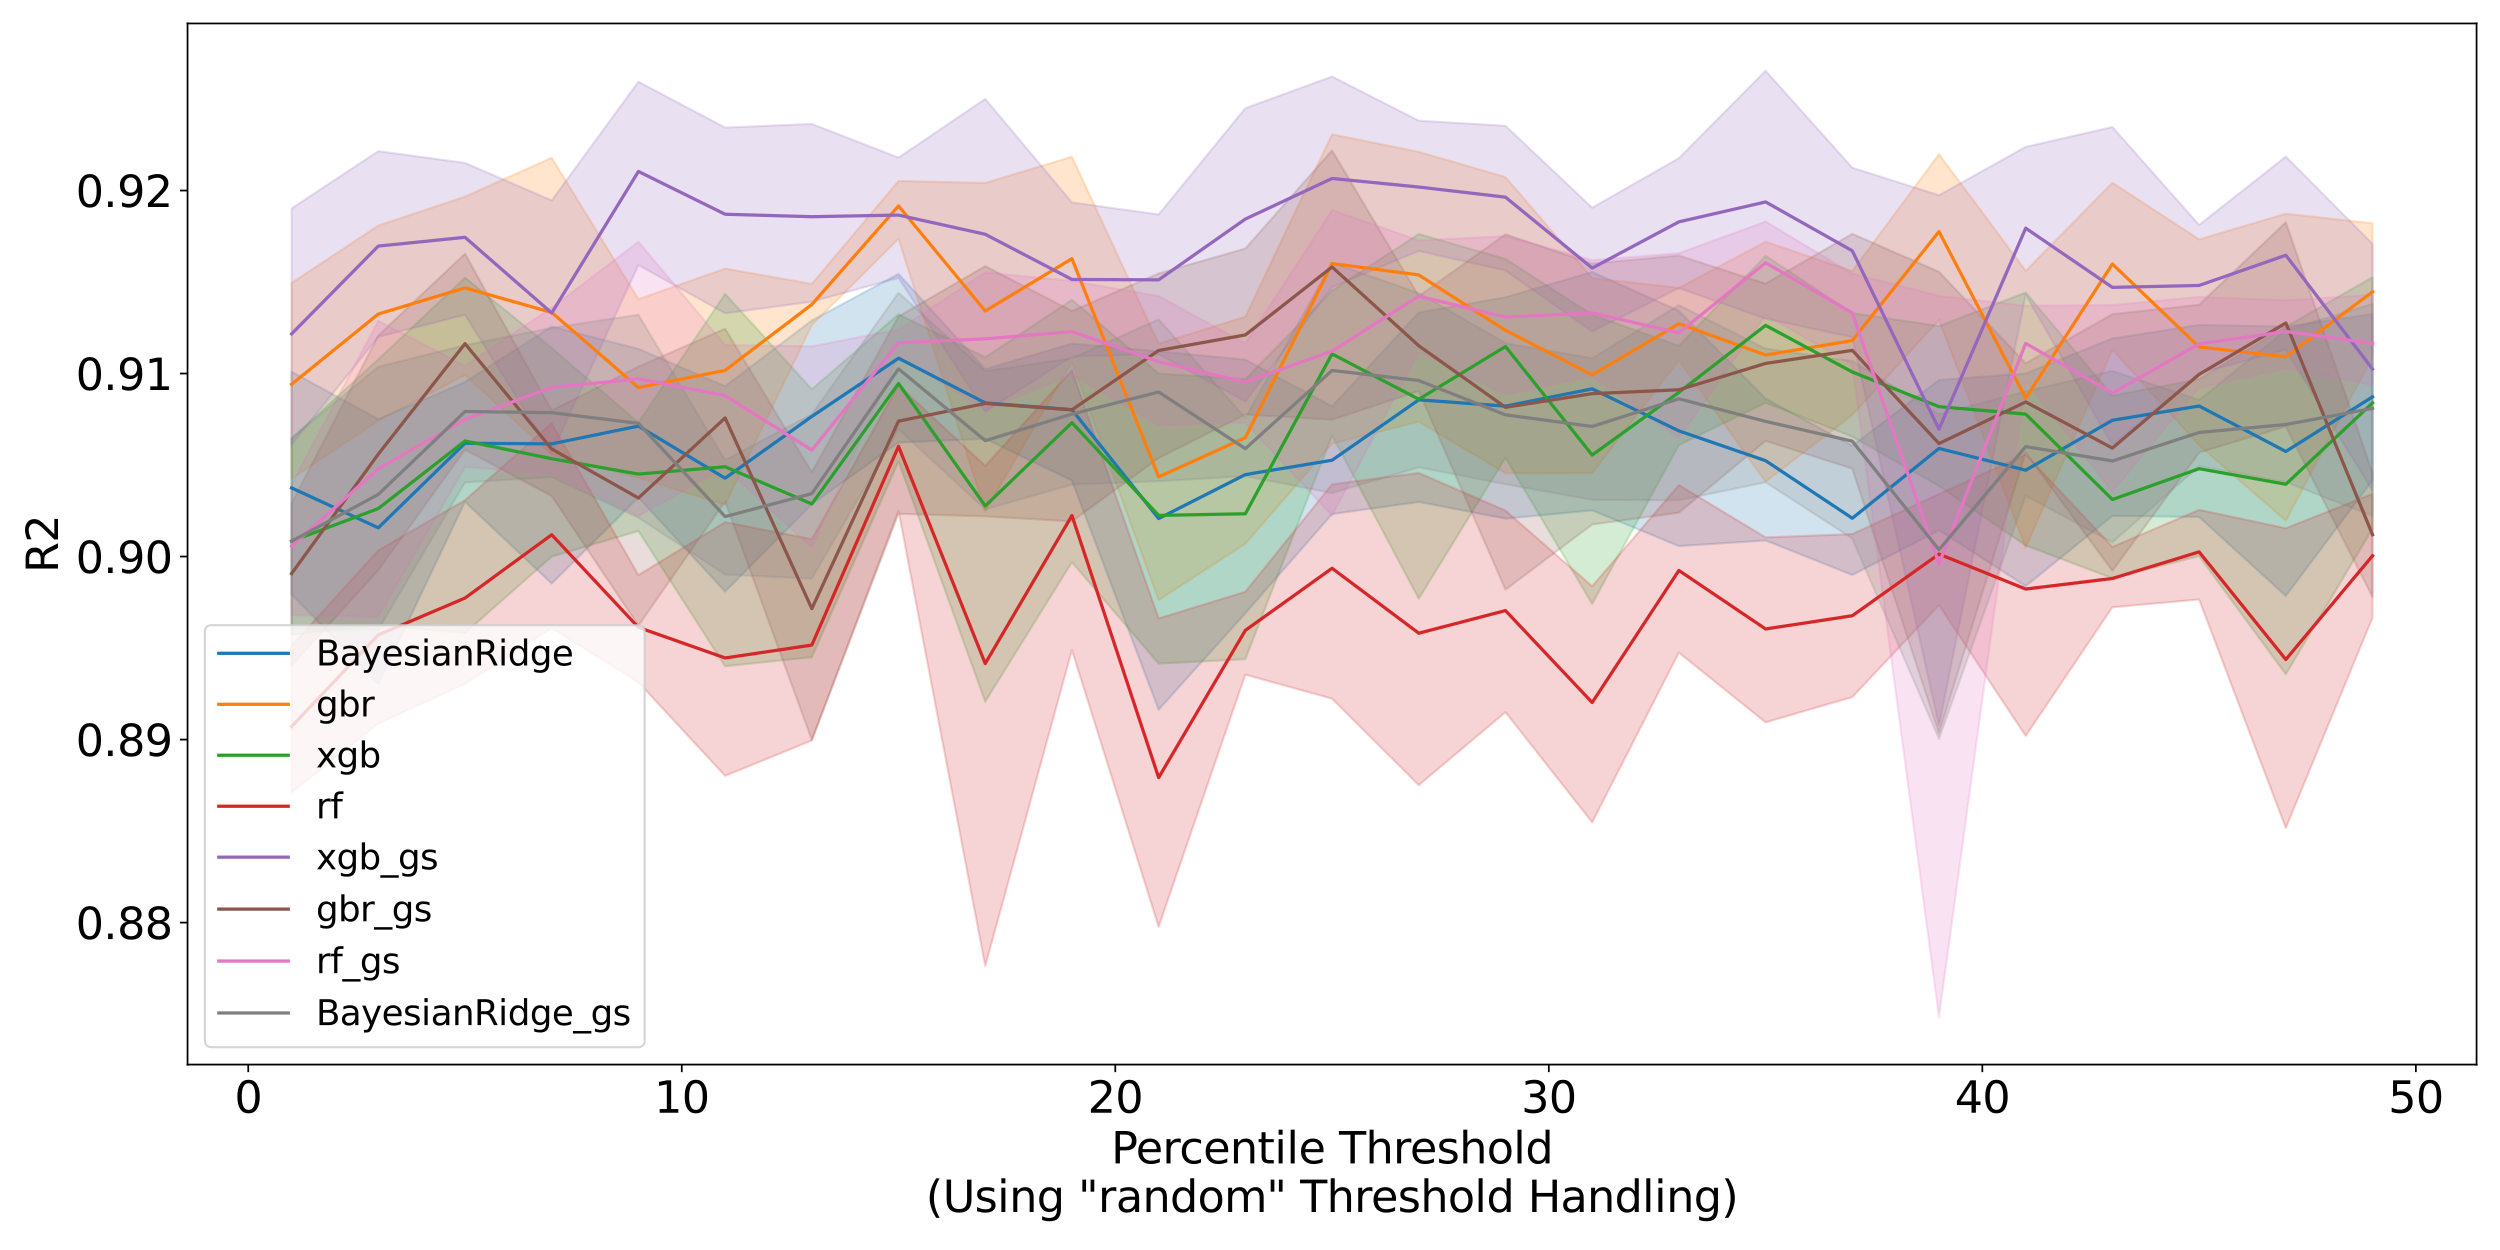 <?xml version="1.0" encoding="utf-8" standalone="no"?>
<!DOCTYPE svg PUBLIC "-//W3C//DTD SVG 1.1//EN"
  "http://www.w3.org/Graphics/SVG/1.1/DTD/svg11.dtd">
<svg xmlns:xlink="http://www.w3.org/1999/xlink" width="1152pt" height="576pt" viewBox="0 0 1152 576" xmlns="http://www.w3.org/2000/svg" version="1.1">
 <defs>
  <style type="text/css">*{stroke-linejoin: round; stroke-linecap: butt}</style>
 </defs>
 <g id="figure_1">
  <g id="patch_1">
   <path d="M 0 576 
L 1152 576 
L 1152 0 
L 0 0 
z
" style="fill: #ffffff"/>
  </g>
  <g id="axes_1">
   <g id="patch_2">
    <path d="M 86.42 490.552 
L 1141.2 490.552 
L 1141.2 10.8 
L 86.42 10.8 
z
" style="fill: #ffffff"/>
   </g>
   <g id="PolyCollection_1">
    <defs>
     <path id="m7974d80cfc" d="M 134.365 -404.715 
L 134.365 -302.166 
L 174.318 -260.809 
L 214.272 -344.809 
L 254.226 -307.107 
L 294.18 -346.766 
L 334.133 -303.42 
L 374.087 -343.69 
L 414.041 -372.09 
L 453.995 -373.817 
L 493.949 -354.594 
L 533.902 -248.965 
L 573.856 -293.432 
L 613.81 -339.105 
L 653.764 -344.715 
L 693.718 -337 
L 733.671 -340.817 
L 773.625 -324.363 
L 813.579 -326.959 
L 853.533 -311.042 
L 893.487 -331.654 
L 933.44 -305.902 
L 973.394 -338.302 
L 1013.348 -337.803 
L 1053.302 -301.418 
L 1093.255 -354.73 
L 1093.255 -431.285 
L 1093.255 -431.285 
L 1053.302 -425.488 
L 1013.348 -426.25 
L 973.394 -420.027 
L 933.44 -403.921 
L 893.487 -400.867 
L 853.533 -370.593 
L 813.579 -392.36 
L 773.625 -432.766 
L 733.671 -450.662 
L 693.718 -439.069 
L 653.764 -431.985 
L 613.81 -388.754 
L 573.856 -410.236 
L 533.902 -414.113 
L 493.949 -417.687 
L 453.995 -405.925 
L 414.041 -449.782 
L 374.087 -428.333 
L 334.133 -398.039 
L 294.18 -415.255 
L 254.226 -425.495 
L 214.272 -399.987 
L 174.318 -382.856 
L 134.365 -404.715 
z
" style="stroke: #1f77b4; stroke-opacity: 0.2"/>
    </defs>
    <g clip-path="url(#pb961bc6589)">
     <use xlink:href="#m7974d80cfc" x="0" y="576" style="fill: #1f77b4; fill-opacity: 0.2; stroke: #1f77b4; stroke-opacity: 0.2"/>
    </g>
   </g>
   <g id="PolyCollection_2">
    <defs>
     <path id="m3c7693cbbb" d="M 134.365 -445.607 
L 134.365 -355.417 
L 174.318 -382.131 
L 214.272 -403.157 
L 254.226 -366.492 
L 294.18 -355.776 
L 334.133 -343.4 
L 374.087 -426.221 
L 414.041 -465.949 
L 453.995 -340.231 
L 493.949 -409.181 
L 533.902 -299.48 
L 573.856 -325.458 
L 613.81 -371.534 
L 653.764 -381.692 
L 693.718 -357.887 
L 733.671 -357.967 
L 773.625 -409.883 
L 813.579 -354.036 
L 853.533 -384.77 
L 893.487 -428.567 
L 933.44 -323.708 
L 973.394 -414.841 
L 1013.348 -370.837 
L 1053.302 -336.068 
L 1093.255 -411.485 
L 1093.255 -473.083 
L 1093.255 -473.083 
L 1053.302 -477.531 
L 1013.348 -465.689 
L 973.394 -491.802 
L 933.44 -451.185 
L 893.487 -504.965 
L 853.533 -451.064 
L 813.579 -464.607 
L 773.625 -443.354 
L 733.671 -447.893 
L 693.718 -494.401 
L 653.764 -506.017 
L 613.81 -514.081 
L 573.856 -430.062 
L 533.902 -417.639 
L 493.949 -503.792 
L 453.995 -491.704 
L 414.041 -492.615 
L 374.087 -445.176 
L 334.133 -452.234 
L 294.18 -438.153 
L 254.226 -503.326 
L 214.272 -485.38 
L 174.318 -472.084 
L 134.365 -445.607 
z
" style="stroke: #ff7f0e; stroke-opacity: 0.2"/>
    </defs>
    <g clip-path="url(#pb961bc6589)">
     <use xlink:href="#m3c7693cbbb" x="0" y="576" style="fill: #ff7f0e; fill-opacity: 0.2; stroke: #ff7f0e; stroke-opacity: 0.2"/>
    </g>
   </g>
   <g id="PolyCollection_3">
    <defs>
     <path id="m38d606a841" d="M 134.365 -374.017 
L 134.365 -283.49 
L 174.318 -287.793 
L 214.272 -284.24 
L 254.226 -319.544 
L 294.18 -331.309 
L 334.133 -268.997 
L 374.087 -273.176 
L 414.041 -363.342 
L 453.995 -252.678 
L 493.949 -316.958 
L 533.902 -270.207 
L 573.856 -272.239 
L 613.81 -375.288 
L 653.764 -300.111 
L 693.718 -365.043 
L 733.671 -297.744 
L 773.625 -370.92 
L 813.579 -390.405 
L 853.533 -374.816 
L 893.487 -352.025 
L 933.44 -324.66 
L 973.394 -309.56 
L 1013.348 -319.75 
L 1053.302 -265.274 
L 1093.255 -332.419 
L 1093.255 -448.263 
L 1093.255 -448.263 
L 1053.302 -425.398 
L 1013.348 -401.281 
L 973.394 -393.666 
L 933.44 -441.229 
L 893.487 -425.762 
L 853.533 -431.705 
L 813.579 -458.146 
L 773.625 -416.634 
L 733.671 -430.992 
L 693.718 -456.662 
L 653.764 -468.168 
L 613.81 -442.12 
L 573.856 -401.259 
L 533.902 -403.828 
L 493.949 -437.876 
L 453.995 -411.355 
L 414.041 -431.195 
L 374.087 -396.616 
L 334.133 -440.582 
L 294.18 -381.265 
L 254.226 -415.663 
L 214.272 -448.046 
L 174.318 -410.428 
L 134.365 -374.017 
z
" style="stroke: #2ca02c; stroke-opacity: 0.2"/>
    </defs>
    <g clip-path="url(#pb961bc6589)">
     <use xlink:href="#m38d606a841" x="0" y="576" style="fill: #2ca02c; fill-opacity: 0.2; stroke: #2ca02c; stroke-opacity: 0.2"/>
    </g>
   </g>
   <g id="PolyCollection_4">
    <defs>
     <path id="md44a8dad01" d="M 134.365 -278.446 
L 134.365 -210.836 
L 174.318 -242.588 
L 214.272 -260.873 
L 254.226 -286.577 
L 294.18 -261.599 
L 334.133 -218.488 
L 374.087 -234.787 
L 414.041 -340.594 
L 453.995 -130.83 
L 493.949 -276.43 
L 533.902 -148.93 
L 573.856 -265.114 
L 613.81 -254.045 
L 653.764 -214.203 
L 693.718 -247.819 
L 733.671 -197.061 
L 773.625 -275.263 
L 813.579 -243.146 
L 853.533 -254.776 
L 893.487 -297.12 
L 933.44 -236.889 
L 973.394 -296.174 
L 1013.348 -299.758 
L 1053.302 -194.473 
L 1093.255 -291.349 
L 1093.255 -348.457 
L 1093.255 -348.457 
L 1053.302 -332.569 
L 1013.348 -341.06 
L 973.394 -323.991 
L 933.44 -366.596 
L 893.487 -348.316 
L 853.533 -329.888 
L 813.579 -328.379 
L 773.625 -352.463 
L 733.671 -305.866 
L 693.718 -340.717 
L 653.764 -358.076 
L 613.81 -352.838 
L 573.856 -303.324 
L 533.902 -291.026 
L 493.949 -405.375 
L 453.995 -361.343 
L 414.041 -398.488 
L 374.087 -327.584 
L 334.133 -335.38 
L 294.18 -311.006 
L 254.226 -380.953 
L 214.272 -345.538 
L 174.318 -322.409 
L 134.365 -278.446 
z
" style="stroke: #d62728; stroke-opacity: 0.2"/>
    </defs>
    <g clip-path="url(#pb961bc6589)">
     <use xlink:href="#md44a8dad01" x="0" y="576" style="fill: #d62728; fill-opacity: 0.2; stroke: #d62728; stroke-opacity: 0.2"/>
    </g>
   </g>
   <g id="PolyCollection_5">
    <defs>
     <path id="m8c0b2eb75c" d="M 134.365 -479.941 
L 134.365 -371.152 
L 174.318 -420.767 
L 214.272 -430.953 
L 254.226 -367.165 
L 294.18 -453.842 
L 334.133 -431.609 
L 374.087 -436.988 
L 414.041 -447.932 
L 453.995 -386.319 
L 493.949 -411.717 
L 533.902 -412.74 
L 573.856 -390.93 
L 613.81 -443.702 
L 653.764 -460.349 
L 693.718 -451.334 
L 733.671 -423.2 
L 773.625 -443.242 
L 813.579 -429.183 
L 853.533 -420.657 
L 893.487 -241.743 
L 933.44 -440.175 
L 973.394 -370.986 
L 1013.348 -403.944 
L 1053.302 -414.892 
L 1093.255 -349.886 
L 1093.255 -463.632 
L 1093.255 -463.632 
L 1053.302 -503.843 
L 1013.348 -472.351 
L 973.394 -517.477 
L 933.44 -508.331 
L 893.487 -486.032 
L 853.533 -498.711 
L 813.579 -543.393 
L 773.625 -503.098 
L 733.671 -480.291 
L 693.718 -518.02 
L 653.764 -520.386 
L 613.81 -540.724 
L 573.856 -526.155 
L 533.902 -477.164 
L 493.949 -482.727 
L 453.995 -530.44 
L 414.041 -503.361 
L 374.087 -518.878 
L 334.133 -517.204 
L 294.18 -538.348 
L 254.226 -483.629 
L 214.272 -500.924 
L 174.318 -506.343 
L 134.365 -479.941 
z
" style="stroke: #9467bd; stroke-opacity: 0.2"/>
    </defs>
    <g clip-path="url(#pb961bc6589)">
     <use xlink:href="#m8c0b2eb75c" x="0" y="576" style="fill: #9467bd; fill-opacity: 0.2; stroke: #9467bd; stroke-opacity: 0.2"/>
    </g>
   </g>
   <g id="PolyCollection_6">
    <defs>
     <path id="m9ffded849b" d="M 134.365 -344.028 
L 134.365 -269.298 
L 174.318 -313.197 
L 214.272 -368.789 
L 254.226 -347.402 
L 294.18 -287.711 
L 334.133 -344.949 
L 374.087 -235.033 
L 414.041 -339.241 
L 453.995 -338.059 
L 493.949 -335.748 
L 533.902 -364.925 
L 573.856 -384.985 
L 613.81 -382.576 
L 653.764 -395.782 
L 693.718 -304.261 
L 733.671 -334.315 
L 773.625 -339.753 
L 813.579 -372.85 
L 853.533 -360.034 
L 893.487 -238.03 
L 933.44 -367.422 
L 973.394 -312.952 
L 1013.348 -367.454 
L 1053.302 -379.48 
L 1093.255 -300.933 
L 1093.255 -358.155 
L 1093.255 -358.155 
L 1053.302 -473.592 
L 1013.348 -435.557 
L 973.394 -431.257 
L 933.44 -408.573 
L 893.487 -450.735 
L 853.533 -468.24 
L 813.579 -445.301 
L 773.625 -458.283 
L 733.671 -454.556 
L 693.718 -468.016 
L 653.764 -439.547 
L 613.81 -506.692 
L 573.856 -461.483 
L 533.902 -450.019 
L 493.949 -432.696 
L 453.995 -453.374 
L 414.041 -430.183 
L 374.087 -358.434 
L 334.133 -424.536 
L 294.18 -407.026 
L 254.226 -386.871 
L 214.272 -459.114 
L 174.318 -421.394 
L 134.365 -344.028 
z
" style="stroke: #8c564b; stroke-opacity: 0.2"/>
    </defs>
    <g clip-path="url(#pb961bc6589)">
     <use xlink:href="#m9ffded849b" x="0" y="576" style="fill: #8c564b; fill-opacity: 0.2; stroke: #8c564b; stroke-opacity: 0.2"/>
    </g>
   </g>
   <g id="PolyCollection_7">
    <defs>
     <path id="mc91fa820e8" d="M 134.365 -352.781 
L 134.365 -292.533 
L 174.318 -291.738 
L 214.272 -360.77 
L 254.226 -357.906 
L 294.18 -338.266 
L 334.133 -360.367 
L 374.087 -323.66 
L 414.041 -411.894 
L 453.995 -387.156 
L 493.949 -403.227 
L 533.902 -380.028 
L 573.856 -381.116 
L 613.81 -338.478 
L 653.764 -413.838 
L 693.718 -394.184 
L 733.671 -402.54 
L 773.625 -374.177 
L 813.579 -430.814 
L 853.533 -407.898 
L 893.487 -107.255 
L 933.44 -400.203 
L 973.394 -349.383 
L 1013.348 -397.357 
L 1053.302 -406.211 
L 1093.255 -398.679 
L 1093.255 -440.141 
L 1093.255 -440.141 
L 1053.302 -437.591 
L 1013.348 -439.164 
L 973.394 -435.405 
L 933.44 -435.109 
L 893.487 -439.644 
L 853.533 -449.902 
L 813.579 -473.896 
L 773.625 -459.302 
L 733.671 -456.107 
L 693.718 -467.164 
L 653.764 -465.193 
L 613.81 -479.187 
L 573.856 -417.753 
L 533.902 -439.55 
L 493.949 -446.545 
L 453.995 -450.431 
L 414.041 -424.144 
L 374.087 -416.42 
L 334.133 -417.019 
L 294.18 -464.579 
L 254.226 -434.163 
L 214.272 -407.506 
L 174.318 -428.181 
L 134.365 -352.781 
z
" style="stroke: #e377c2; stroke-opacity: 0.2"/>
    </defs>
    <g clip-path="url(#pb961bc6589)">
     <use xlink:href="#mc91fa820e8" x="0" y="576" style="fill: #e377c2; fill-opacity: 0.2; stroke: #e377c2; stroke-opacity: 0.2"/>
    </g>
   </g>
   <g id="PolyCollection_8">
    <defs>
     <path id="mff7e0b87ef" d="M 134.365 -374.206 
L 134.365 -286.155 
L 174.318 -285.761 
L 214.272 -353.706 
L 254.226 -356.16 
L 294.18 -337.446 
L 334.133 -311.245 
L 374.087 -309.338 
L 414.041 -378.172 
L 453.995 -341.289 
L 493.949 -352.71 
L 533.902 -354.276 
L 573.856 -356.615 
L 613.81 -348.813 
L 653.764 -360.648 
L 693.718 -352.864 
L 733.671 -345.679 
L 773.625 -345.471 
L 813.579 -353.761 
L 853.533 -327.844 
L 893.487 -235.497 
L 933.44 -347.496 
L 973.394 -326.072 
L 1013.348 -361.189 
L 1053.302 -353.835 
L 1093.255 -338.272 
L 1093.255 -435.962 
L 1093.255 -435.962 
L 1053.302 -423.897 
L 1013.348 -391.7 
L 973.394 -405.064 
L 933.44 -395.693 
L 893.487 -385.097 
L 853.533 -409.622 
L 813.579 -415.337 
L 773.625 -435.402 
L 733.671 -410.921 
L 693.718 -417.893 
L 653.764 -440.959 
L 613.81 -454.902 
L 573.856 -383.454 
L 533.902 -428.874 
L 493.949 -410.93 
L 453.995 -404.986 
L 414.041 -441.142 
L 374.087 -385.096 
L 334.133 -363.979 
L 294.18 -430.969 
L 254.226 -424.937 
L 214.272 -416.909 
L 174.318 -407.017 
L 134.365 -374.206 
z
" style="stroke: #7f7f7f; stroke-opacity: 0.2"/>
    </defs>
    <g clip-path="url(#pb961bc6589)">
     <use xlink:href="#mff7e0b87ef" x="0" y="576" style="fill: #7f7f7f; fill-opacity: 0.2; stroke: #7f7f7f; stroke-opacity: 0.2"/>
    </g>
   </g>
   <g id="matplotlib.axis_1">
    <g id="xtick_1">
     <g id="line2d_1">
      <defs>
       <path id="m6a49435b0c" d="M 0 0 
L 0 3.5 
" style="stroke: #000000; stroke-width: 0.8"/>
      </defs>
      <g>
       <use xlink:href="#m6a49435b0c" x="114.388" y="490.552" style="stroke: #000000; stroke-width: 0.8"/>
      </g>
     </g>
     <g id="text_1">
      <!-- 0 -->
      <g transform="translate(108.025 512.749) scale(0.2 -0.2)">
       <defs>
        <path id="DejaVuSans-30" d="M 2034 4250 
Q 1547 4250 1301 3770 
Q 1056 3291 1056 2328 
Q 1056 1369 1301 889 
Q 1547 409 2034 409 
Q 2525 409 2770 889 
Q 3016 1369 3016 2328 
Q 3016 3291 2770 3770 
Q 2525 4250 2034 4250 
z
M 2034 4750 
Q 2819 4750 3233 4129 
Q 3647 3509 3647 2328 
Q 3647 1150 3233 529 
Q 2819 -91 2034 -91 
Q 1250 -91 836 529 
Q 422 1150 422 2328 
Q 422 3509 836 4129 
Q 1250 4750 2034 4750 
z
" transform="scale(0.016)"/>
       </defs>
       <use xlink:href="#DejaVuSans-30"/>
      </g>
     </g>
    </g>
    <g id="xtick_2">
     <g id="line2d_2">
      <g>
       <use xlink:href="#m6a49435b0c" x="314.157" y="490.552" style="stroke: #000000; stroke-width: 0.8"/>
      </g>
     </g>
     <g id="text_2">
      <!-- 10 -->
      <g transform="translate(301.432 512.749) scale(0.2 -0.2)">
       <defs>
        <path id="DejaVuSans-31" d="M 794 531 
L 1825 531 
L 1825 4091 
L 703 3866 
L 703 4441 
L 1819 4666 
L 2450 4666 
L 2450 531 
L 3481 531 
L 3481 0 
L 794 0 
L 794 531 
z
" transform="scale(0.016)"/>
       </defs>
       <use xlink:href="#DejaVuSans-31"/>
       <use xlink:href="#DejaVuSans-30" x="63.623"/>
      </g>
     </g>
    </g>
    <g id="xtick_3">
     <g id="line2d_3">
      <g>
       <use xlink:href="#m6a49435b0c" x="513.926" y="490.552" style="stroke: #000000; stroke-width: 0.8"/>
      </g>
     </g>
     <g id="text_3">
      <!-- 20 -->
      <g transform="translate(501.201 512.749) scale(0.2 -0.2)">
       <defs>
        <path id="DejaVuSans-32" d="M 1228 531 
L 3431 531 
L 3431 0 
L 469 0 
L 469 531 
Q 828 903 1448 1529 
Q 2069 2156 2228 2338 
Q 2531 2678 2651 2914 
Q 2772 3150 2772 3378 
Q 2772 3750 2511 3984 
Q 2250 4219 1831 4219 
Q 1534 4219 1204 4116 
Q 875 4013 500 3803 
L 500 4441 
Q 881 4594 1212 4672 
Q 1544 4750 1819 4750 
Q 2544 4750 2975 4387 
Q 3406 4025 3406 3419 
Q 3406 3131 3298 2873 
Q 3191 2616 2906 2266 
Q 2828 2175 2409 1742 
Q 1991 1309 1228 531 
z
" transform="scale(0.016)"/>
       </defs>
       <use xlink:href="#DejaVuSans-32"/>
       <use xlink:href="#DejaVuSans-30" x="63.623"/>
      </g>
     </g>
    </g>
    <g id="xtick_4">
     <g id="line2d_4">
      <g>
       <use xlink:href="#m6a49435b0c" x="713.694" y="490.552" style="stroke: #000000; stroke-width: 0.8"/>
      </g>
     </g>
     <g id="text_4">
      <!-- 30 -->
      <g transform="translate(700.969 512.749) scale(0.2 -0.2)">
       <defs>
        <path id="DejaVuSans-33" d="M 2597 2516 
Q 3050 2419 3304 2112 
Q 3559 1806 3559 1356 
Q 3559 666 3084 287 
Q 2609 -91 1734 -91 
Q 1441 -91 1130 -33 
Q 819 25 488 141 
L 488 750 
Q 750 597 1062 519 
Q 1375 441 1716 441 
Q 2309 441 2620 675 
Q 2931 909 2931 1356 
Q 2931 1769 2642 2001 
Q 2353 2234 1838 2234 
L 1294 2234 
L 1294 2753 
L 1863 2753 
Q 2328 2753 2575 2939 
Q 2822 3125 2822 3475 
Q 2822 3834 2567 4026 
Q 2313 4219 1838 4219 
Q 1578 4219 1281 4162 
Q 984 4106 628 3988 
L 628 4550 
Q 988 4650 1302 4700 
Q 1616 4750 1894 4750 
Q 2613 4750 3031 4423 
Q 3450 4097 3450 3541 
Q 3450 3153 3228 2886 
Q 3006 2619 2597 2516 
z
" transform="scale(0.016)"/>
       </defs>
       <use xlink:href="#DejaVuSans-33"/>
       <use xlink:href="#DejaVuSans-30" x="63.623"/>
      </g>
     </g>
    </g>
    <g id="xtick_5">
     <g id="line2d_5">
      <g>
       <use xlink:href="#m6a49435b0c" x="913.463" y="490.552" style="stroke: #000000; stroke-width: 0.8"/>
      </g>
     </g>
     <g id="text_5">
      <!-- 40 -->
      <g transform="translate(900.738 512.749) scale(0.2 -0.2)">
       <defs>
        <path id="DejaVuSans-34" d="M 2419 4116 
L 825 1625 
L 2419 1625 
L 2419 4116 
z
M 2253 4666 
L 3047 4666 
L 3047 1625 
L 3713 1625 
L 3713 1100 
L 3047 1100 
L 3047 0 
L 2419 0 
L 2419 1100 
L 313 1100 
L 313 1709 
L 2253 4666 
z
" transform="scale(0.016)"/>
       </defs>
       <use xlink:href="#DejaVuSans-34"/>
       <use xlink:href="#DejaVuSans-30" x="63.623"/>
      </g>
     </g>
    </g>
    <g id="xtick_6">
     <g id="line2d_6">
      <g>
       <use xlink:href="#m6a49435b0c" x="1113.232" y="490.552" style="stroke: #000000; stroke-width: 0.8"/>
      </g>
     </g>
     <g id="text_6">
      <!-- 50 -->
      <g transform="translate(1100.507 512.749) scale(0.2 -0.2)">
       <defs>
        <path id="DejaVuSans-35" d="M 691 4666 
L 3169 4666 
L 3169 4134 
L 1269 4134 
L 1269 2991 
Q 1406 3038 1543 3061 
Q 1681 3084 1819 3084 
Q 2600 3084 3056 2656 
Q 3513 2228 3513 1497 
Q 3513 744 3044 326 
Q 2575 -91 1722 -91 
Q 1428 -91 1123 -41 
Q 819 9 494 109 
L 494 744 
Q 775 591 1075 516 
Q 1375 441 1709 441 
Q 2250 441 2565 725 
Q 2881 1009 2881 1497 
Q 2881 1984 2565 2268 
Q 2250 2553 1709 2553 
Q 1456 2553 1204 2497 
Q 953 2441 691 2322 
L 691 4666 
z
" transform="scale(0.016)"/>
       </defs>
       <use xlink:href="#DejaVuSans-35"/>
       <use xlink:href="#DejaVuSans-30" x="63.623"/>
      </g>
     </g>
    </g>
    <g id="text_7">
     <!-- Percentile Threshold -->
     <g transform="translate(512.03 536.105) scale(0.2 -0.2)">
      <defs>
       <path id="DejaVuSans-50" d="M 1259 4147 
L 1259 2394 
L 2053 2394 
Q 2494 2394 2734 2622 
Q 2975 2850 2975 3272 
Q 2975 3691 2734 3919 
Q 2494 4147 2053 4147 
L 1259 4147 
z
M 628 4666 
L 2053 4666 
Q 2838 4666 3239 4311 
Q 3641 3956 3641 3272 
Q 3641 2581 3239 2228 
Q 2838 1875 2053 1875 
L 1259 1875 
L 1259 0 
L 628 0 
L 628 4666 
z
" transform="scale(0.016)"/>
       <path id="DejaVuSans-65" d="M 3597 1894 
L 3597 1613 
L 953 1613 
Q 991 1019 1311 708 
Q 1631 397 2203 397 
Q 2534 397 2845 478 
Q 3156 559 3463 722 
L 3463 178 
Q 3153 47 2828 -22 
Q 2503 -91 2169 -91 
Q 1331 -91 842 396 
Q 353 884 353 1716 
Q 353 2575 817 3079 
Q 1281 3584 2069 3584 
Q 2775 3584 3186 3129 
Q 3597 2675 3597 1894 
z
M 3022 2063 
Q 3016 2534 2758 2815 
Q 2500 3097 2075 3097 
Q 1594 3097 1305 2825 
Q 1016 2553 972 2059 
L 3022 2063 
z
" transform="scale(0.016)"/>
       <path id="DejaVuSans-72" d="M 2631 2963 
Q 2534 3019 2420 3045 
Q 2306 3072 2169 3072 
Q 1681 3072 1420 2755 
Q 1159 2438 1159 1844 
L 1159 0 
L 581 0 
L 581 3500 
L 1159 3500 
L 1159 2956 
Q 1341 3275 1631 3429 
Q 1922 3584 2338 3584 
Q 2397 3584 2469 3576 
Q 2541 3569 2628 3553 
L 2631 2963 
z
" transform="scale(0.016)"/>
       <path id="DejaVuSans-63" d="M 3122 3366 
L 3122 2828 
Q 2878 2963 2633 3030 
Q 2388 3097 2138 3097 
Q 1578 3097 1268 2742 
Q 959 2388 959 1747 
Q 959 1106 1268 751 
Q 1578 397 2138 397 
Q 2388 397 2633 464 
Q 2878 531 3122 666 
L 3122 134 
Q 2881 22 2623 -34 
Q 2366 -91 2075 -91 
Q 1284 -91 818 406 
Q 353 903 353 1747 
Q 353 2603 823 3093 
Q 1294 3584 2113 3584 
Q 2378 3584 2631 3529 
Q 2884 3475 3122 3366 
z
" transform="scale(0.016)"/>
       <path id="DejaVuSans-6e" d="M 3513 2113 
L 3513 0 
L 2938 0 
L 2938 2094 
Q 2938 2591 2744 2837 
Q 2550 3084 2163 3084 
Q 1697 3084 1428 2787 
Q 1159 2491 1159 1978 
L 1159 0 
L 581 0 
L 581 3500 
L 1159 3500 
L 1159 2956 
Q 1366 3272 1645 3428 
Q 1925 3584 2291 3584 
Q 2894 3584 3203 3211 
Q 3513 2838 3513 2113 
z
" transform="scale(0.016)"/>
       <path id="DejaVuSans-74" d="M 1172 4494 
L 1172 3500 
L 2356 3500 
L 2356 3053 
L 1172 3053 
L 1172 1153 
Q 1172 725 1289 603 
Q 1406 481 1766 481 
L 2356 481 
L 2356 0 
L 1766 0 
Q 1100 0 847 248 
Q 594 497 594 1153 
L 594 3053 
L 172 3053 
L 172 3500 
L 594 3500 
L 594 4494 
L 1172 4494 
z
" transform="scale(0.016)"/>
       <path id="DejaVuSans-69" d="M 603 3500 
L 1178 3500 
L 1178 0 
L 603 0 
L 603 3500 
z
M 603 4863 
L 1178 4863 
L 1178 4134 
L 603 4134 
L 603 4863 
z
" transform="scale(0.016)"/>
       <path id="DejaVuSans-6c" d="M 603 4863 
L 1178 4863 
L 1178 0 
L 603 0 
L 603 4863 
z
" transform="scale(0.016)"/>
       <path id="DejaVuSans-20" transform="scale(0.016)"/>
       <path id="DejaVuSans-54" d="M -19 4666 
L 3928 4666 
L 3928 4134 
L 2272 4134 
L 2272 0 
L 1638 0 
L 1638 4134 
L -19 4134 
L -19 4666 
z
" transform="scale(0.016)"/>
       <path id="DejaVuSans-68" d="M 3513 2113 
L 3513 0 
L 2938 0 
L 2938 2094 
Q 2938 2591 2744 2837 
Q 2550 3084 2163 3084 
Q 1697 3084 1428 2787 
Q 1159 2491 1159 1978 
L 1159 0 
L 581 0 
L 581 4863 
L 1159 4863 
L 1159 2956 
Q 1366 3272 1645 3428 
Q 1925 3584 2291 3584 
Q 2894 3584 3203 3211 
Q 3513 2838 3513 2113 
z
" transform="scale(0.016)"/>
       <path id="DejaVuSans-73" d="M 2834 3397 
L 2834 2853 
Q 2591 2978 2328 3040 
Q 2066 3103 1784 3103 
Q 1356 3103 1142 2972 
Q 928 2841 928 2578 
Q 928 2378 1081 2264 
Q 1234 2150 1697 2047 
L 1894 2003 
Q 2506 1872 2764 1633 
Q 3022 1394 3022 966 
Q 3022 478 2636 193 
Q 2250 -91 1575 -91 
Q 1294 -91 989 -36 
Q 684 19 347 128 
L 347 722 
Q 666 556 975 473 
Q 1284 391 1588 391 
Q 1994 391 2212 530 
Q 2431 669 2431 922 
Q 2431 1156 2273 1281 
Q 2116 1406 1581 1522 
L 1381 1569 
Q 847 1681 609 1914 
Q 372 2147 372 2553 
Q 372 3047 722 3315 
Q 1072 3584 1716 3584 
Q 2034 3584 2315 3537 
Q 2597 3491 2834 3397 
z
" transform="scale(0.016)"/>
       <path id="DejaVuSans-6f" d="M 1959 3097 
Q 1497 3097 1228 2736 
Q 959 2375 959 1747 
Q 959 1119 1226 758 
Q 1494 397 1959 397 
Q 2419 397 2687 759 
Q 2956 1122 2956 1747 
Q 2956 2369 2687 2733 
Q 2419 3097 1959 3097 
z
M 1959 3584 
Q 2709 3584 3137 3096 
Q 3566 2609 3566 1747 
Q 3566 888 3137 398 
Q 2709 -91 1959 -91 
Q 1206 -91 779 398 
Q 353 888 353 1747 
Q 353 2609 779 3096 
Q 1206 3584 1959 3584 
z
" transform="scale(0.016)"/>
       <path id="DejaVuSans-64" d="M 2906 2969 
L 2906 4863 
L 3481 4863 
L 3481 0 
L 2906 0 
L 2906 525 
Q 2725 213 2448 61 
Q 2172 -91 1784 -91 
Q 1150 -91 751 415 
Q 353 922 353 1747 
Q 353 2572 751 3078 
Q 1150 3584 1784 3584 
Q 2172 3584 2448 3432 
Q 2725 3281 2906 2969 
z
M 947 1747 
Q 947 1113 1208 752 
Q 1469 391 1925 391 
Q 2381 391 2643 752 
Q 2906 1113 2906 1747 
Q 2906 2381 2643 2742 
Q 2381 3103 1925 3103 
Q 1469 3103 1208 2742 
Q 947 2381 947 1747 
z
" transform="scale(0.016)"/>
      </defs>
      <use xlink:href="#DejaVuSans-50"/>
      <use xlink:href="#DejaVuSans-65" x="56.678"/>
      <use xlink:href="#DejaVuSans-72" x="118.201"/>
      <use xlink:href="#DejaVuSans-63" x="157.064"/>
      <use xlink:href="#DejaVuSans-65" x="212.045"/>
      <use xlink:href="#DejaVuSans-6e" x="273.568"/>
      <use xlink:href="#DejaVuSans-74" x="336.947"/>
      <use xlink:href="#DejaVuSans-69" x="376.156"/>
      <use xlink:href="#DejaVuSans-6c" x="403.939"/>
      <use xlink:href="#DejaVuSans-65" x="431.723"/>
      <use xlink:href="#DejaVuSans-20" x="493.246"/>
      <use xlink:href="#DejaVuSans-54" x="525.033"/>
      <use xlink:href="#DejaVuSans-68" x="586.117"/>
      <use xlink:href="#DejaVuSans-72" x="649.496"/>
      <use xlink:href="#DejaVuSans-65" x="688.359"/>
      <use xlink:href="#DejaVuSans-73" x="749.883"/>
      <use xlink:href="#DejaVuSans-68" x="801.982"/>
      <use xlink:href="#DejaVuSans-6f" x="865.361"/>
      <use xlink:href="#DejaVuSans-6c" x="926.543"/>
      <use xlink:href="#DejaVuSans-64" x="954.326"/>
     </g>
     <!-- (Using "random" Threshold Handling) -->
     <g transform="translate(426.643 558.501) scale(0.2 -0.2)">
      <defs>
       <path id="DejaVuSans-28" d="M 1984 4856 
Q 1566 4138 1362 3434 
Q 1159 2731 1159 2009 
Q 1159 1288 1364 580 
Q 1569 -128 1984 -844 
L 1484 -844 
Q 1016 -109 783 600 
Q 550 1309 550 2009 
Q 550 2706 781 3412 
Q 1013 4119 1484 4856 
L 1984 4856 
z
" transform="scale(0.016)"/>
       <path id="DejaVuSans-55" d="M 556 4666 
L 1191 4666 
L 1191 1831 
Q 1191 1081 1462 751 
Q 1734 422 2344 422 
Q 2950 422 3222 751 
Q 3494 1081 3494 1831 
L 3494 4666 
L 4128 4666 
L 4128 1753 
Q 4128 841 3676 375 
Q 3225 -91 2344 -91 
Q 1459 -91 1007 375 
Q 556 841 556 1753 
L 556 4666 
z
" transform="scale(0.016)"/>
       <path id="DejaVuSans-67" d="M 2906 1791 
Q 2906 2416 2648 2759 
Q 2391 3103 1925 3103 
Q 1463 3103 1205 2759 
Q 947 2416 947 1791 
Q 947 1169 1205 825 
Q 1463 481 1925 481 
Q 2391 481 2648 825 
Q 2906 1169 2906 1791 
z
M 3481 434 
Q 3481 -459 3084 -895 
Q 2688 -1331 1869 -1331 
Q 1566 -1331 1297 -1286 
Q 1028 -1241 775 -1147 
L 775 -588 
Q 1028 -725 1275 -790 
Q 1522 -856 1778 -856 
Q 2344 -856 2625 -561 
Q 2906 -266 2906 331 
L 2906 616 
Q 2728 306 2450 153 
Q 2172 0 1784 0 
Q 1141 0 747 490 
Q 353 981 353 1791 
Q 353 2603 747 3093 
Q 1141 3584 1784 3584 
Q 2172 3584 2450 3431 
Q 2728 3278 2906 2969 
L 2906 3500 
L 3481 3500 
L 3481 434 
z
" transform="scale(0.016)"/>
       <path id="DejaVuSans-22" d="M 1147 4666 
L 1147 2931 
L 616 2931 
L 616 4666 
L 1147 4666 
z
M 2328 4666 
L 2328 2931 
L 1797 2931 
L 1797 4666 
L 2328 4666 
z
" transform="scale(0.016)"/>
       <path id="DejaVuSans-61" d="M 2194 1759 
Q 1497 1759 1228 1600 
Q 959 1441 959 1056 
Q 959 750 1161 570 
Q 1363 391 1709 391 
Q 2188 391 2477 730 
Q 2766 1069 2766 1631 
L 2766 1759 
L 2194 1759 
z
M 3341 1997 
L 3341 0 
L 2766 0 
L 2766 531 
Q 2569 213 2275 61 
Q 1981 -91 1556 -91 
Q 1019 -91 701 211 
Q 384 513 384 1019 
Q 384 1609 779 1909 
Q 1175 2209 1959 2209 
L 2766 2209 
L 2766 2266 
Q 2766 2663 2505 2880 
Q 2244 3097 1772 3097 
Q 1472 3097 1187 3025 
Q 903 2953 641 2809 
L 641 3341 
Q 956 3463 1253 3523 
Q 1550 3584 1831 3584 
Q 2591 3584 2966 3190 
Q 3341 2797 3341 1997 
z
" transform="scale(0.016)"/>
       <path id="DejaVuSans-6d" d="M 3328 2828 
Q 3544 3216 3844 3400 
Q 4144 3584 4550 3584 
Q 5097 3584 5394 3201 
Q 5691 2819 5691 2113 
L 5691 0 
L 5113 0 
L 5113 2094 
Q 5113 2597 4934 2840 
Q 4756 3084 4391 3084 
Q 3944 3084 3684 2787 
Q 3425 2491 3425 1978 
L 3425 0 
L 2847 0 
L 2847 2094 
Q 2847 2600 2669 2842 
Q 2491 3084 2119 3084 
Q 1678 3084 1418 2786 
Q 1159 2488 1159 1978 
L 1159 0 
L 581 0 
L 581 3500 
L 1159 3500 
L 1159 2956 
Q 1356 3278 1631 3431 
Q 1906 3584 2284 3584 
Q 2666 3584 2933 3390 
Q 3200 3197 3328 2828 
z
" transform="scale(0.016)"/>
       <path id="DejaVuSans-48" d="M 628 4666 
L 1259 4666 
L 1259 2753 
L 3553 2753 
L 3553 4666 
L 4184 4666 
L 4184 0 
L 3553 0 
L 3553 2222 
L 1259 2222 
L 1259 0 
L 628 0 
L 628 4666 
z
" transform="scale(0.016)"/>
       <path id="DejaVuSans-29" d="M 513 4856 
L 1013 4856 
Q 1481 4119 1714 3412 
Q 1947 2706 1947 2009 
Q 1947 1309 1714 600 
Q 1481 -109 1013 -844 
L 513 -844 
Q 928 -128 1133 580 
Q 1338 1288 1338 2009 
Q 1338 2731 1133 3434 
Q 928 4138 513 4856 
z
" transform="scale(0.016)"/>
      </defs>
      <use xlink:href="#DejaVuSans-28"/>
      <use xlink:href="#DejaVuSans-55" x="39.014"/>
      <use xlink:href="#DejaVuSans-73" x="112.207"/>
      <use xlink:href="#DejaVuSans-69" x="164.307"/>
      <use xlink:href="#DejaVuSans-6e" x="192.09"/>
      <use xlink:href="#DejaVuSans-67" x="255.469"/>
      <use xlink:href="#DejaVuSans-20" x="318.945"/>
      <use xlink:href="#DejaVuSans-22" x="350.732"/>
      <use xlink:href="#DejaVuSans-72" x="396.729"/>
      <use xlink:href="#DejaVuSans-61" x="437.842"/>
      <use xlink:href="#DejaVuSans-6e" x="499.121"/>
      <use xlink:href="#DejaVuSans-64" x="562.5"/>
      <use xlink:href="#DejaVuSans-6f" x="625.977"/>
      <use xlink:href="#DejaVuSans-6d" x="687.158"/>
      <use xlink:href="#DejaVuSans-22" x="784.57"/>
      <use xlink:href="#DejaVuSans-20" x="830.566"/>
      <use xlink:href="#DejaVuSans-54" x="862.354"/>
      <use xlink:href="#DejaVuSans-68" x="923.438"/>
      <use xlink:href="#DejaVuSans-72" x="986.816"/>
      <use xlink:href="#DejaVuSans-65" x="1025.68"/>
      <use xlink:href="#DejaVuSans-73" x="1087.203"/>
      <use xlink:href="#DejaVuSans-68" x="1139.303"/>
      <use xlink:href="#DejaVuSans-6f" x="1202.682"/>
      <use xlink:href="#DejaVuSans-6c" x="1263.863"/>
      <use xlink:href="#DejaVuSans-64" x="1291.646"/>
      <use xlink:href="#DejaVuSans-20" x="1355.123"/>
      <use xlink:href="#DejaVuSans-48" x="1386.91"/>
      <use xlink:href="#DejaVuSans-61" x="1462.105"/>
      <use xlink:href="#DejaVuSans-6e" x="1523.385"/>
      <use xlink:href="#DejaVuSans-64" x="1586.764"/>
      <use xlink:href="#DejaVuSans-6c" x="1650.24"/>
      <use xlink:href="#DejaVuSans-69" x="1678.023"/>
      <use xlink:href="#DejaVuSans-6e" x="1705.807"/>
      <use xlink:href="#DejaVuSans-67" x="1769.186"/>
      <use xlink:href="#DejaVuSans-29" x="1832.662"/>
     </g>
    </g>
   </g>
   <g id="matplotlib.axis_2">
    <g id="ytick_1">
     <g id="line2d_7">
      <defs>
       <path id="m3b8c013662" d="M 0 0 
L -3.5 0 
" style="stroke: #000000; stroke-width: 0.8"/>
      </defs>
      <g>
       <use xlink:href="#m3b8c013662" x="86.42" y="425.125" style="stroke: #000000; stroke-width: 0.8"/>
      </g>
     </g>
     <g id="text_8">
      <!-- 0.88 -->
      <g transform="translate(34.889 432.724) scale(0.2 -0.2)">
       <defs>
        <path id="DejaVuSans-2e" d="M 684 794 
L 1344 794 
L 1344 0 
L 684 0 
L 684 794 
z
" transform="scale(0.016)"/>
        <path id="DejaVuSans-38" d="M 2034 2216 
Q 1584 2216 1326 1975 
Q 1069 1734 1069 1313 
Q 1069 891 1326 650 
Q 1584 409 2034 409 
Q 2484 409 2743 651 
Q 3003 894 3003 1313 
Q 3003 1734 2745 1975 
Q 2488 2216 2034 2216 
z
M 1403 2484 
Q 997 2584 770 2862 
Q 544 3141 544 3541 
Q 544 4100 942 4425 
Q 1341 4750 2034 4750 
Q 2731 4750 3128 4425 
Q 3525 4100 3525 3541 
Q 3525 3141 3298 2862 
Q 3072 2584 2669 2484 
Q 3125 2378 3379 2068 
Q 3634 1759 3634 1313 
Q 3634 634 3220 271 
Q 2806 -91 2034 -91 
Q 1263 -91 848 271 
Q 434 634 434 1313 
Q 434 1759 690 2068 
Q 947 2378 1403 2484 
z
M 1172 3481 
Q 1172 3119 1398 2916 
Q 1625 2713 2034 2713 
Q 2441 2713 2670 2916 
Q 2900 3119 2900 3481 
Q 2900 3844 2670 4047 
Q 2441 4250 2034 4250 
Q 1625 4250 1398 4047 
Q 1172 3844 1172 3481 
z
" transform="scale(0.016)"/>
       </defs>
       <use xlink:href="#DejaVuSans-30"/>
       <use xlink:href="#DejaVuSans-2e" x="63.623"/>
       <use xlink:href="#DejaVuSans-38" x="95.41"/>
       <use xlink:href="#DejaVuSans-38" x="159.033"/>
      </g>
     </g>
    </g>
    <g id="ytick_2">
     <g id="line2d_8">
      <g>
       <use xlink:href="#m3b8c013662" x="86.42" y="340.792" style="stroke: #000000; stroke-width: 0.8"/>
      </g>
     </g>
     <g id="text_9">
      <!-- 0.89 -->
      <g transform="translate(34.889 348.391) scale(0.2 -0.2)">
       <defs>
        <path id="DejaVuSans-39" d="M 703 97 
L 703 672 
Q 941 559 1184 500 
Q 1428 441 1663 441 
Q 2288 441 2617 861 
Q 2947 1281 2994 2138 
Q 2813 1869 2534 1725 
Q 2256 1581 1919 1581 
Q 1219 1581 811 2004 
Q 403 2428 403 3163 
Q 403 3881 828 4315 
Q 1253 4750 1959 4750 
Q 2769 4750 3195 4129 
Q 3622 3509 3622 2328 
Q 3622 1225 3098 567 
Q 2575 -91 1691 -91 
Q 1453 -91 1209 -44 
Q 966 3 703 97 
z
M 1959 2075 
Q 2384 2075 2632 2365 
Q 2881 2656 2881 3163 
Q 2881 3666 2632 3958 
Q 2384 4250 1959 4250 
Q 1534 4250 1286 3958 
Q 1038 3666 1038 3163 
Q 1038 2656 1286 2365 
Q 1534 2075 1959 2075 
z
" transform="scale(0.016)"/>
       </defs>
       <use xlink:href="#DejaVuSans-30"/>
       <use xlink:href="#DejaVuSans-2e" x="63.623"/>
       <use xlink:href="#DejaVuSans-38" x="95.41"/>
       <use xlink:href="#DejaVuSans-39" x="159.033"/>
      </g>
     </g>
    </g>
    <g id="ytick_3">
     <g id="line2d_9">
      <g>
       <use xlink:href="#m3b8c013662" x="86.42" y="256.459" style="stroke: #000000; stroke-width: 0.8"/>
      </g>
     </g>
     <g id="text_10">
      <!-- 0.90 -->
      <g transform="translate(34.889 264.057) scale(0.2 -0.2)">
       <use xlink:href="#DejaVuSans-30"/>
       <use xlink:href="#DejaVuSans-2e" x="63.623"/>
       <use xlink:href="#DejaVuSans-39" x="95.41"/>
       <use xlink:href="#DejaVuSans-30" x="159.033"/>
      </g>
     </g>
    </g>
    <g id="ytick_4">
     <g id="line2d_10">
      <g>
       <use xlink:href="#m3b8c013662" x="86.42" y="172.126" style="stroke: #000000; stroke-width: 0.8"/>
      </g>
     </g>
     <g id="text_11">
      <!-- 0.91 -->
      <g transform="translate(34.889 179.724) scale(0.2 -0.2)">
       <use xlink:href="#DejaVuSans-30"/>
       <use xlink:href="#DejaVuSans-2e" x="63.623"/>
       <use xlink:href="#DejaVuSans-39" x="95.41"/>
       <use xlink:href="#DejaVuSans-31" x="159.033"/>
      </g>
     </g>
    </g>
    <g id="ytick_5">
     <g id="line2d_11">
      <g>
       <use xlink:href="#m3b8c013662" x="86.42" y="87.792" style="stroke: #000000; stroke-width: 0.8"/>
      </g>
     </g>
     <g id="text_12">
      <!-- 0.92 -->
      <g transform="translate(34.889 95.391) scale(0.2 -0.2)">
       <use xlink:href="#DejaVuSans-30"/>
       <use xlink:href="#DejaVuSans-2e" x="63.623"/>
       <use xlink:href="#DejaVuSans-39" x="95.41"/>
       <use xlink:href="#DejaVuSans-32" x="159.033"/>
      </g>
     </g>
    </g>
    <g id="text_13">
     <!-- R2 -->
     <g transform="translate(26.729 263.987) rotate(-90) scale(0.2 -0.2)">
      <defs>
       <path id="DejaVuSans-52" d="M 2841 2188 
Q 3044 2119 3236 1894 
Q 3428 1669 3622 1275 
L 4263 0 
L 3584 0 
L 2988 1197 
Q 2756 1666 2539 1819 
Q 2322 1972 1947 1972 
L 1259 1972 
L 1259 0 
L 628 0 
L 628 4666 
L 2053 4666 
Q 2853 4666 3247 4331 
Q 3641 3997 3641 3322 
Q 3641 2881 3436 2590 
Q 3231 2300 2841 2188 
z
M 1259 4147 
L 1259 2491 
L 2053 2491 
Q 2509 2491 2742 2702 
Q 2975 2913 2975 3322 
Q 2975 3731 2742 3939 
Q 2509 4147 2053 4147 
L 1259 4147 
z
" transform="scale(0.016)"/>
      </defs>
      <use xlink:href="#DejaVuSans-52"/>
      <use xlink:href="#DejaVuSans-32" x="69.482"/>
     </g>
    </g>
   </g>
   <g id="line2d_12">
    <path d="M 134.365 224.841 
L 174.318 243.206 
L 214.272 204.251 
L 254.226 204.519 
L 294.18 196.338 
L 334.133 220.349 
L 374.087 191.9 
L 414.041 165.08 
L 453.995 185.652 
L 493.949 188.791 
L 533.902 238.941 
L 573.856 218.693 
L 613.81 212.075 
L 653.764 184.243 
L 693.718 187.134 
L 733.671 179.182 
L 773.625 198.552 
L 813.579 212.279 
L 853.533 238.812 
L 893.487 206.641 
L 933.44 216.656 
L 973.394 193.654 
L 1013.348 187.09 
L 1053.302 208.033 
L 1093.255 182.881 
" clip-path="url(#pb961bc6589)" style="fill: none; stroke: #1f77b4; stroke-width: 1.5; stroke-linecap: square"/>
   </g>
   <g id="line2d_13">
    <path d="M 134.365 177.057 
L 174.318 144.706 
L 214.272 132.65 
L 254.226 143.982 
L 294.18 178.587 
L 334.133 170.684 
L 374.087 140.298 
L 414.041 94.891 
L 453.995 143.287 
L 493.949 119.19 
L 533.902 219.732 
L 573.856 201.651 
L 613.81 121.45 
L 653.764 126.706 
L 693.718 152.218 
L 733.671 172.735 
L 773.625 149.173 
L 813.579 163.584 
L 853.533 156.917 
L 893.487 106.713 
L 933.44 183.463 
L 973.394 121.652 
L 1013.348 159.888 
L 1053.302 164.423 
L 1093.255 134.448 
" clip-path="url(#pb961bc6589)" style="fill: none; stroke: #ff7f0e; stroke-width: 1.5; stroke-linecap: square"/>
   </g>
   <g id="line2d_14">
    <path d="M 134.365 249.373 
L 174.318 234.336 
L 214.272 203.207 
L 254.226 211.373 
L 294.18 218.457 
L 334.133 215.081 
L 374.087 232.226 
L 414.041 176.719 
L 453.995 233.145 
L 493.949 194.772 
L 533.902 237.493 
L 573.856 236.748 
L 613.81 163.091 
L 653.764 183.963 
L 693.718 159.69 
L 733.671 209.678 
L 773.625 180.805 
L 813.579 149.938 
L 853.533 171.401 
L 893.487 187.392 
L 933.44 190.825 
L 973.394 230.177 
L 1013.348 215.962 
L 1053.302 223.139 
L 1093.255 185.659 
" clip-path="url(#pb961bc6589)" style="fill: none; stroke: #2ca02c; stroke-width: 1.5; stroke-linecap: square"/>
   </g>
   <g id="line2d_15">
    <path d="M 134.365 334.77 
L 174.318 292.588 
L 214.272 275.578 
L 254.226 246.411 
L 294.18 289.101 
L 334.133 303.187 
L 374.087 297.245 
L 414.041 205.67 
L 453.995 305.762 
L 493.949 237.558 
L 533.902 358.308 
L 573.856 290.466 
L 613.81 261.861 
L 653.764 291.776 
L 693.718 281.351 
L 733.671 323.73 
L 773.625 262.867 
L 813.579 289.829 
L 853.533 283.729 
L 893.487 255.326 
L 933.44 271.423 
L 973.394 266.556 
L 1013.348 254.311 
L 1053.302 303.899 
L 1093.255 256.095 
" clip-path="url(#pb961bc6589)" style="fill: none; stroke: #d62728; stroke-width: 1.5; stroke-linecap: square"/>
   </g>
   <g id="line2d_16">
    <path d="M 134.365 153.854 
L 174.318 113.388 
L 214.272 109.346 
L 254.226 144.232 
L 294.18 79.005 
L 334.133 98.726 
L 374.087 99.855 
L 414.041 99.11 
L 453.995 107.957 
L 493.949 128.778 
L 533.902 128.948 
L 573.856 100.94 
L 613.81 82.24 
L 653.764 86.191 
L 693.718 90.859 
L 733.671 123.525 
L 773.625 102.23 
L 813.579 93.056 
L 853.533 115.569 
L 893.487 197.755 
L 933.44 105.144 
L 973.394 132.424 
L 1013.348 131.539 
L 1053.302 117.614 
L 1093.255 170.066 
" clip-path="url(#pb961bc6589)" style="fill: none; stroke: #9467bd; stroke-width: 1.5; stroke-linecap: square"/>
   </g>
   <g id="line2d_17">
    <path d="M 134.365 264.292 
L 174.318 209.263 
L 214.272 158.369 
L 254.226 206.886 
L 294.18 229.483 
L 334.133 192.581 
L 374.087 280.473 
L 414.041 194.062 
L 453.995 185.912 
L 493.949 188.841 
L 533.902 161.501 
L 573.856 154.338 
L 613.81 123.017 
L 653.764 159.324 
L 693.718 187.689 
L 733.671 181.38 
L 773.625 179.613 
L 813.579 167.466 
L 853.533 161.449 
L 893.487 204.385 
L 933.44 185.227 
L 973.394 206.483 
L 1013.348 172.514 
L 1053.302 148.834 
L 1093.255 246.402 
" clip-path="url(#pb961bc6589)" style="fill: none; stroke: #8c564b; stroke-width: 1.5; stroke-linecap: square"/>
   </g>
   <g id="line2d_18">
    <path d="M 134.365 251.706 
L 174.318 216.01 
L 214.272 193.246 
L 254.226 178.535 
L 294.18 174.59 
L 334.133 182.284 
L 374.087 207.431 
L 414.041 157.942 
L 453.995 156.138 
L 493.949 152.8 
L 533.902 166.66 
L 573.856 176.013 
L 613.81 161.789 
L 653.764 136.484 
L 693.718 146.116 
L 733.671 144.21 
L 773.625 153.39 
L 813.579 121.067 
L 853.533 144.222 
L 893.487 259.812 
L 933.44 158.244 
L 973.394 181.096 
L 1013.348 158.479 
L 1053.302 152.75 
L 1093.255 158.204 
" clip-path="url(#pb961bc6589)" style="fill: none; stroke: #e377c2; stroke-width: 1.5; stroke-linecap: square"/>
   </g>
   <g id="line2d_19">
    <path d="M 134.365 249.366 
L 174.318 227.83 
L 214.272 189.617 
L 254.226 190.163 
L 294.18 195.065 
L 334.133 238.041 
L 374.087 227.447 
L 414.041 169.955 
L 453.995 203.059 
L 493.949 190.802 
L 533.902 180.641 
L 573.856 206.733 
L 613.81 170.708 
L 653.764 175.353 
L 693.718 191.154 
L 733.671 196.52 
L 773.625 183.771 
L 813.579 194.179 
L 853.533 203.293 
L 893.487 253.305 
L 933.44 205.788 
L 973.394 212.417 
L 1013.348 199.271 
L 1053.302 195.613 
L 1093.255 188.183 
" clip-path="url(#pb961bc6589)" style="fill: none; stroke: #7f7f7f; stroke-width: 1.5; stroke-linecap: square"/>
   </g>
   <g id="line2d_20"/>
   <g id="line2d_21"/>
   <g id="line2d_22"/>
   <g id="line2d_23"/>
   <g id="line2d_24"/>
   <g id="line2d_25"/>
   <g id="line2d_26"/>
   <g id="line2d_27"/>
   <g id="patch_3">
    <path d="M 86.42 490.552 
L 86.42 10.8 
" style="fill: none; stroke: #000000; stroke-width: 0.8; stroke-linejoin: miter; stroke-linecap: square"/>
   </g>
   <g id="patch_4">
    <path d="M 1141.2 490.552 
L 1141.2 10.8 
" style="fill: none; stroke: #000000; stroke-width: 0.8; stroke-linejoin: miter; stroke-linecap: square"/>
   </g>
   <g id="patch_5">
    <path d="M 86.42 490.552 
L 1141.2 490.552 
" style="fill: none; stroke: #000000; stroke-width: 0.8; stroke-linejoin: miter; stroke-linecap: square"/>
   </g>
   <g id="patch_6">
    <path d="M 86.42 10.8 
L 1141.2 10.8 
" style="fill: none; stroke: #000000; stroke-width: 0.8; stroke-linejoin: miter; stroke-linecap: square"/>
   </g>
   <g id="legend_1">
    <g id="patch_7">
     <path d="M 97.62 482.552 
L 293.858 482.552 
Q 297.058 482.552 297.058 479.352 
L 297.058 291.292 
Q 297.058 288.092 293.858 288.092 
L 97.62 288.092 
Q 94.42 288.092 94.42 291.292 
L 94.42 479.352 
Q 94.42 482.552 97.62 482.552 
z
" style="fill: #ffffff; opacity: 0.8; stroke: #cccccc; stroke-linejoin: miter"/>
    </g>
    <g id="line2d_28">
     <path d="M 100.82 301.05 
L 116.82 301.05 
L 132.82 301.05 
" style="fill: none; stroke: #1f77b4; stroke-width: 1.5; stroke-linecap: square"/>
    </g>
    <g id="text_14">
     <!-- BayesianRidge -->
     <g transform="translate(145.62 306.649) scale(0.16 -0.16)">
      <defs>
       <path id="DejaVuSans-42" d="M 1259 2228 
L 1259 519 
L 2272 519 
Q 2781 519 3026 730 
Q 3272 941 3272 1375 
Q 3272 1813 3026 2020 
Q 2781 2228 2272 2228 
L 1259 2228 
z
M 1259 4147 
L 1259 2741 
L 2194 2741 
Q 2656 2741 2882 2914 
Q 3109 3088 3109 3444 
Q 3109 3797 2882 3972 
Q 2656 4147 2194 4147 
L 1259 4147 
z
M 628 4666 
L 2241 4666 
Q 2963 4666 3353 4366 
Q 3744 4066 3744 3513 
Q 3744 3084 3544 2831 
Q 3344 2578 2956 2516 
Q 3422 2416 3680 2098 
Q 3938 1781 3938 1306 
Q 3938 681 3513 340 
Q 3088 0 2303 0 
L 628 0 
L 628 4666 
z
" transform="scale(0.016)"/>
       <path id="DejaVuSans-79" d="M 2059 -325 
Q 1816 -950 1584 -1140 
Q 1353 -1331 966 -1331 
L 506 -1331 
L 506 -850 
L 844 -850 
Q 1081 -850 1212 -737 
Q 1344 -625 1503 -206 
L 1606 56 
L 191 3500 
L 800 3500 
L 1894 763 
L 2988 3500 
L 3597 3500 
L 2059 -325 
z
" transform="scale(0.016)"/>
      </defs>
      <use xlink:href="#DejaVuSans-42"/>
      <use xlink:href="#DejaVuSans-61" x="68.604"/>
      <use xlink:href="#DejaVuSans-79" x="129.883"/>
      <use xlink:href="#DejaVuSans-65" x="189.062"/>
      <use xlink:href="#DejaVuSans-73" x="250.586"/>
      <use xlink:href="#DejaVuSans-69" x="302.686"/>
      <use xlink:href="#DejaVuSans-61" x="330.469"/>
      <use xlink:href="#DejaVuSans-6e" x="391.748"/>
      <use xlink:href="#DejaVuSans-52" x="455.127"/>
      <use xlink:href="#DejaVuSans-69" x="524.609"/>
      <use xlink:href="#DejaVuSans-64" x="552.393"/>
      <use xlink:href="#DejaVuSans-67" x="615.869"/>
      <use xlink:href="#DejaVuSans-65" x="679.346"/>
     </g>
    </g>
    <g id="line2d_29">
     <path d="M 100.82 324.534 
L 116.82 324.534 
L 132.82 324.534 
" style="fill: none; stroke: #ff7f0e; stroke-width: 1.5; stroke-linecap: square"/>
    </g>
    <g id="text_15">
     <!-- gbr -->
     <g transform="translate(145.62 330.135) scale(0.16 -0.16)">
      <defs>
       <path id="DejaVuSans-62" d="M 3116 1747 
Q 3116 2381 2855 2742 
Q 2594 3103 2138 3103 
Q 1681 3103 1420 2742 
Q 1159 2381 1159 1747 
Q 1159 1113 1420 752 
Q 1681 391 2138 391 
Q 2594 391 2855 752 
Q 3116 1113 3116 1747 
z
M 1159 2969 
Q 1341 3281 1617 3432 
Q 1894 3584 2278 3584 
Q 2916 3584 3314 3078 
Q 3713 2572 3713 1747 
Q 3713 922 3314 415 
Q 2916 -91 2278 -91 
Q 1894 -91 1617 61 
Q 1341 213 1159 525 
L 1159 0 
L 581 0 
L 581 4863 
L 1159 4863 
L 1159 2969 
z
" transform="scale(0.016)"/>
      </defs>
      <use xlink:href="#DejaVuSans-67"/>
      <use xlink:href="#DejaVuSans-62" x="63.477"/>
      <use xlink:href="#DejaVuSans-72" x="126.953"/>
     </g>
    </g>
    <g id="line2d_30">
     <path d="M 100.82 348.019 
L 116.82 348.019 
L 132.82 348.019 
" style="fill: none; stroke: #2ca02c; stroke-width: 1.5; stroke-linecap: square"/>
    </g>
    <g id="text_16">
     <!-- xgb -->
     <g transform="translate(145.62 353.62) scale(0.16 -0.16)">
      <defs>
       <path id="DejaVuSans-78" d="M 3513 3500 
L 2247 1797 
L 3578 0 
L 2900 0 
L 1881 1375 
L 863 0 
L 184 0 
L 1544 1831 
L 300 3500 
L 978 3500 
L 1906 2253 
L 2834 3500 
L 3513 3500 
z
" transform="scale(0.016)"/>
      </defs>
      <use xlink:href="#DejaVuSans-78"/>
      <use xlink:href="#DejaVuSans-67" x="59.18"/>
      <use xlink:href="#DejaVuSans-62" x="122.656"/>
     </g>
    </g>
    <g id="line2d_31">
     <path d="M 100.82 371.505 
L 116.82 371.505 
L 132.82 371.505 
" style="fill: none; stroke: #d62728; stroke-width: 1.5; stroke-linecap: square"/>
    </g>
    <g id="text_17">
     <!-- rf -->
     <g transform="translate(145.62 377.104) scale(0.16 -0.16)">
      <defs>
       <path id="DejaVuSans-66" d="M 2375 4863 
L 2375 4384 
L 1825 4384 
Q 1516 4384 1395 4259 
Q 1275 4134 1275 3809 
L 1275 3500 
L 2222 3500 
L 2222 3053 
L 1275 3053 
L 1275 0 
L 697 0 
L 697 3053 
L 147 3053 
L 147 3500 
L 697 3500 
L 697 3744 
Q 697 4328 969 4595 
Q 1241 4863 1831 4863 
L 2375 4863 
z
" transform="scale(0.016)"/>
      </defs>
      <use xlink:href="#DejaVuSans-72"/>
      <use xlink:href="#DejaVuSans-66" x="41.113"/>
     </g>
    </g>
    <g id="line2d_32">
     <path d="M 100.82 394.99 
L 116.82 394.99 
L 132.82 394.99 
" style="fill: none; stroke: #9467bd; stroke-width: 1.5; stroke-linecap: square"/>
    </g>
    <g id="text_18">
     <!-- xgb_gs -->
     <g transform="translate(145.62 400.589) scale(0.16 -0.16)">
      <defs>
       <path id="DejaVuSans-5f" d="M 3263 -1063 
L 3263 -1509 
L -63 -1509 
L -63 -1063 
L 3263 -1063 
z
" transform="scale(0.016)"/>
      </defs>
      <use xlink:href="#DejaVuSans-78"/>
      <use xlink:href="#DejaVuSans-67" x="59.18"/>
      <use xlink:href="#DejaVuSans-62" x="122.656"/>
      <use xlink:href="#DejaVuSans-5f" x="186.133"/>
      <use xlink:href="#DejaVuSans-67" x="236.133"/>
      <use xlink:href="#DejaVuSans-73" x="299.609"/>
     </g>
    </g>
    <g id="line2d_33">
     <path d="M 100.82 418.92 
L 116.82 418.92 
L 132.82 418.92 
" style="fill: none; stroke: #8c564b; stroke-width: 1.5; stroke-linecap: square"/>
    </g>
    <g id="text_19">
     <!-- gbr_gs -->
     <g transform="translate(145.62 424.519) scale(0.16 -0.16)">
      <use xlink:href="#DejaVuSans-67"/>
      <use xlink:href="#DejaVuSans-62" x="63.477"/>
      <use xlink:href="#DejaVuSans-72" x="126.953"/>
      <use xlink:href="#DejaVuSans-5f" x="168.066"/>
      <use xlink:href="#DejaVuSans-67" x="218.066"/>
      <use xlink:href="#DejaVuSans-73" x="281.543"/>
     </g>
    </g>
    <g id="line2d_34">
     <path d="M 100.82 442.849 
L 116.82 442.849 
L 132.82 442.849 
" style="fill: none; stroke: #e377c2; stroke-width: 1.5; stroke-linecap: square"/>
    </g>
    <g id="text_20">
     <!-- rf_gs -->
     <g transform="translate(145.62 448.45) scale(0.16 -0.16)">
      <use xlink:href="#DejaVuSans-72"/>
      <use xlink:href="#DejaVuSans-66" x="41.113"/>
      <use xlink:href="#DejaVuSans-5f" x="76.318"/>
      <use xlink:href="#DejaVuSans-67" x="126.318"/>
      <use xlink:href="#DejaVuSans-73" x="189.795"/>
     </g>
    </g>
    <g id="line2d_35">
     <path d="M 100.82 466.779 
L 116.82 466.779 
L 132.82 466.779 
" style="fill: none; stroke: #7f7f7f; stroke-width: 1.5; stroke-linecap: square"/>
    </g>
    <g id="text_21">
     <!-- BayesianRidge_gs -->
     <g transform="translate(145.62 472.38) scale(0.16 -0.16)">
      <use xlink:href="#DejaVuSans-42"/>
      <use xlink:href="#DejaVuSans-61" x="68.604"/>
      <use xlink:href="#DejaVuSans-79" x="129.883"/>
      <use xlink:href="#DejaVuSans-65" x="189.062"/>
      <use xlink:href="#DejaVuSans-73" x="250.586"/>
      <use xlink:href="#DejaVuSans-69" x="302.686"/>
      <use xlink:href="#DejaVuSans-61" x="330.469"/>
      <use xlink:href="#DejaVuSans-6e" x="391.748"/>
      <use xlink:href="#DejaVuSans-52" x="455.127"/>
      <use xlink:href="#DejaVuSans-69" x="524.609"/>
      <use xlink:href="#DejaVuSans-64" x="552.393"/>
      <use xlink:href="#DejaVuSans-67" x="615.869"/>
      <use xlink:href="#DejaVuSans-65" x="679.346"/>
      <use xlink:href="#DejaVuSans-5f" x="740.869"/>
      <use xlink:href="#DejaVuSans-67" x="790.869"/>
      <use xlink:href="#DejaVuSans-73" x="854.346"/>
     </g>
    </g>
   </g>
  </g>
 </g>
 <defs>
  <clipPath id="pb961bc6589">
   <rect x="86.42" y="10.8" width="1054.78" height="479.752"/>
  </clipPath>
 </defs>
</svg>
